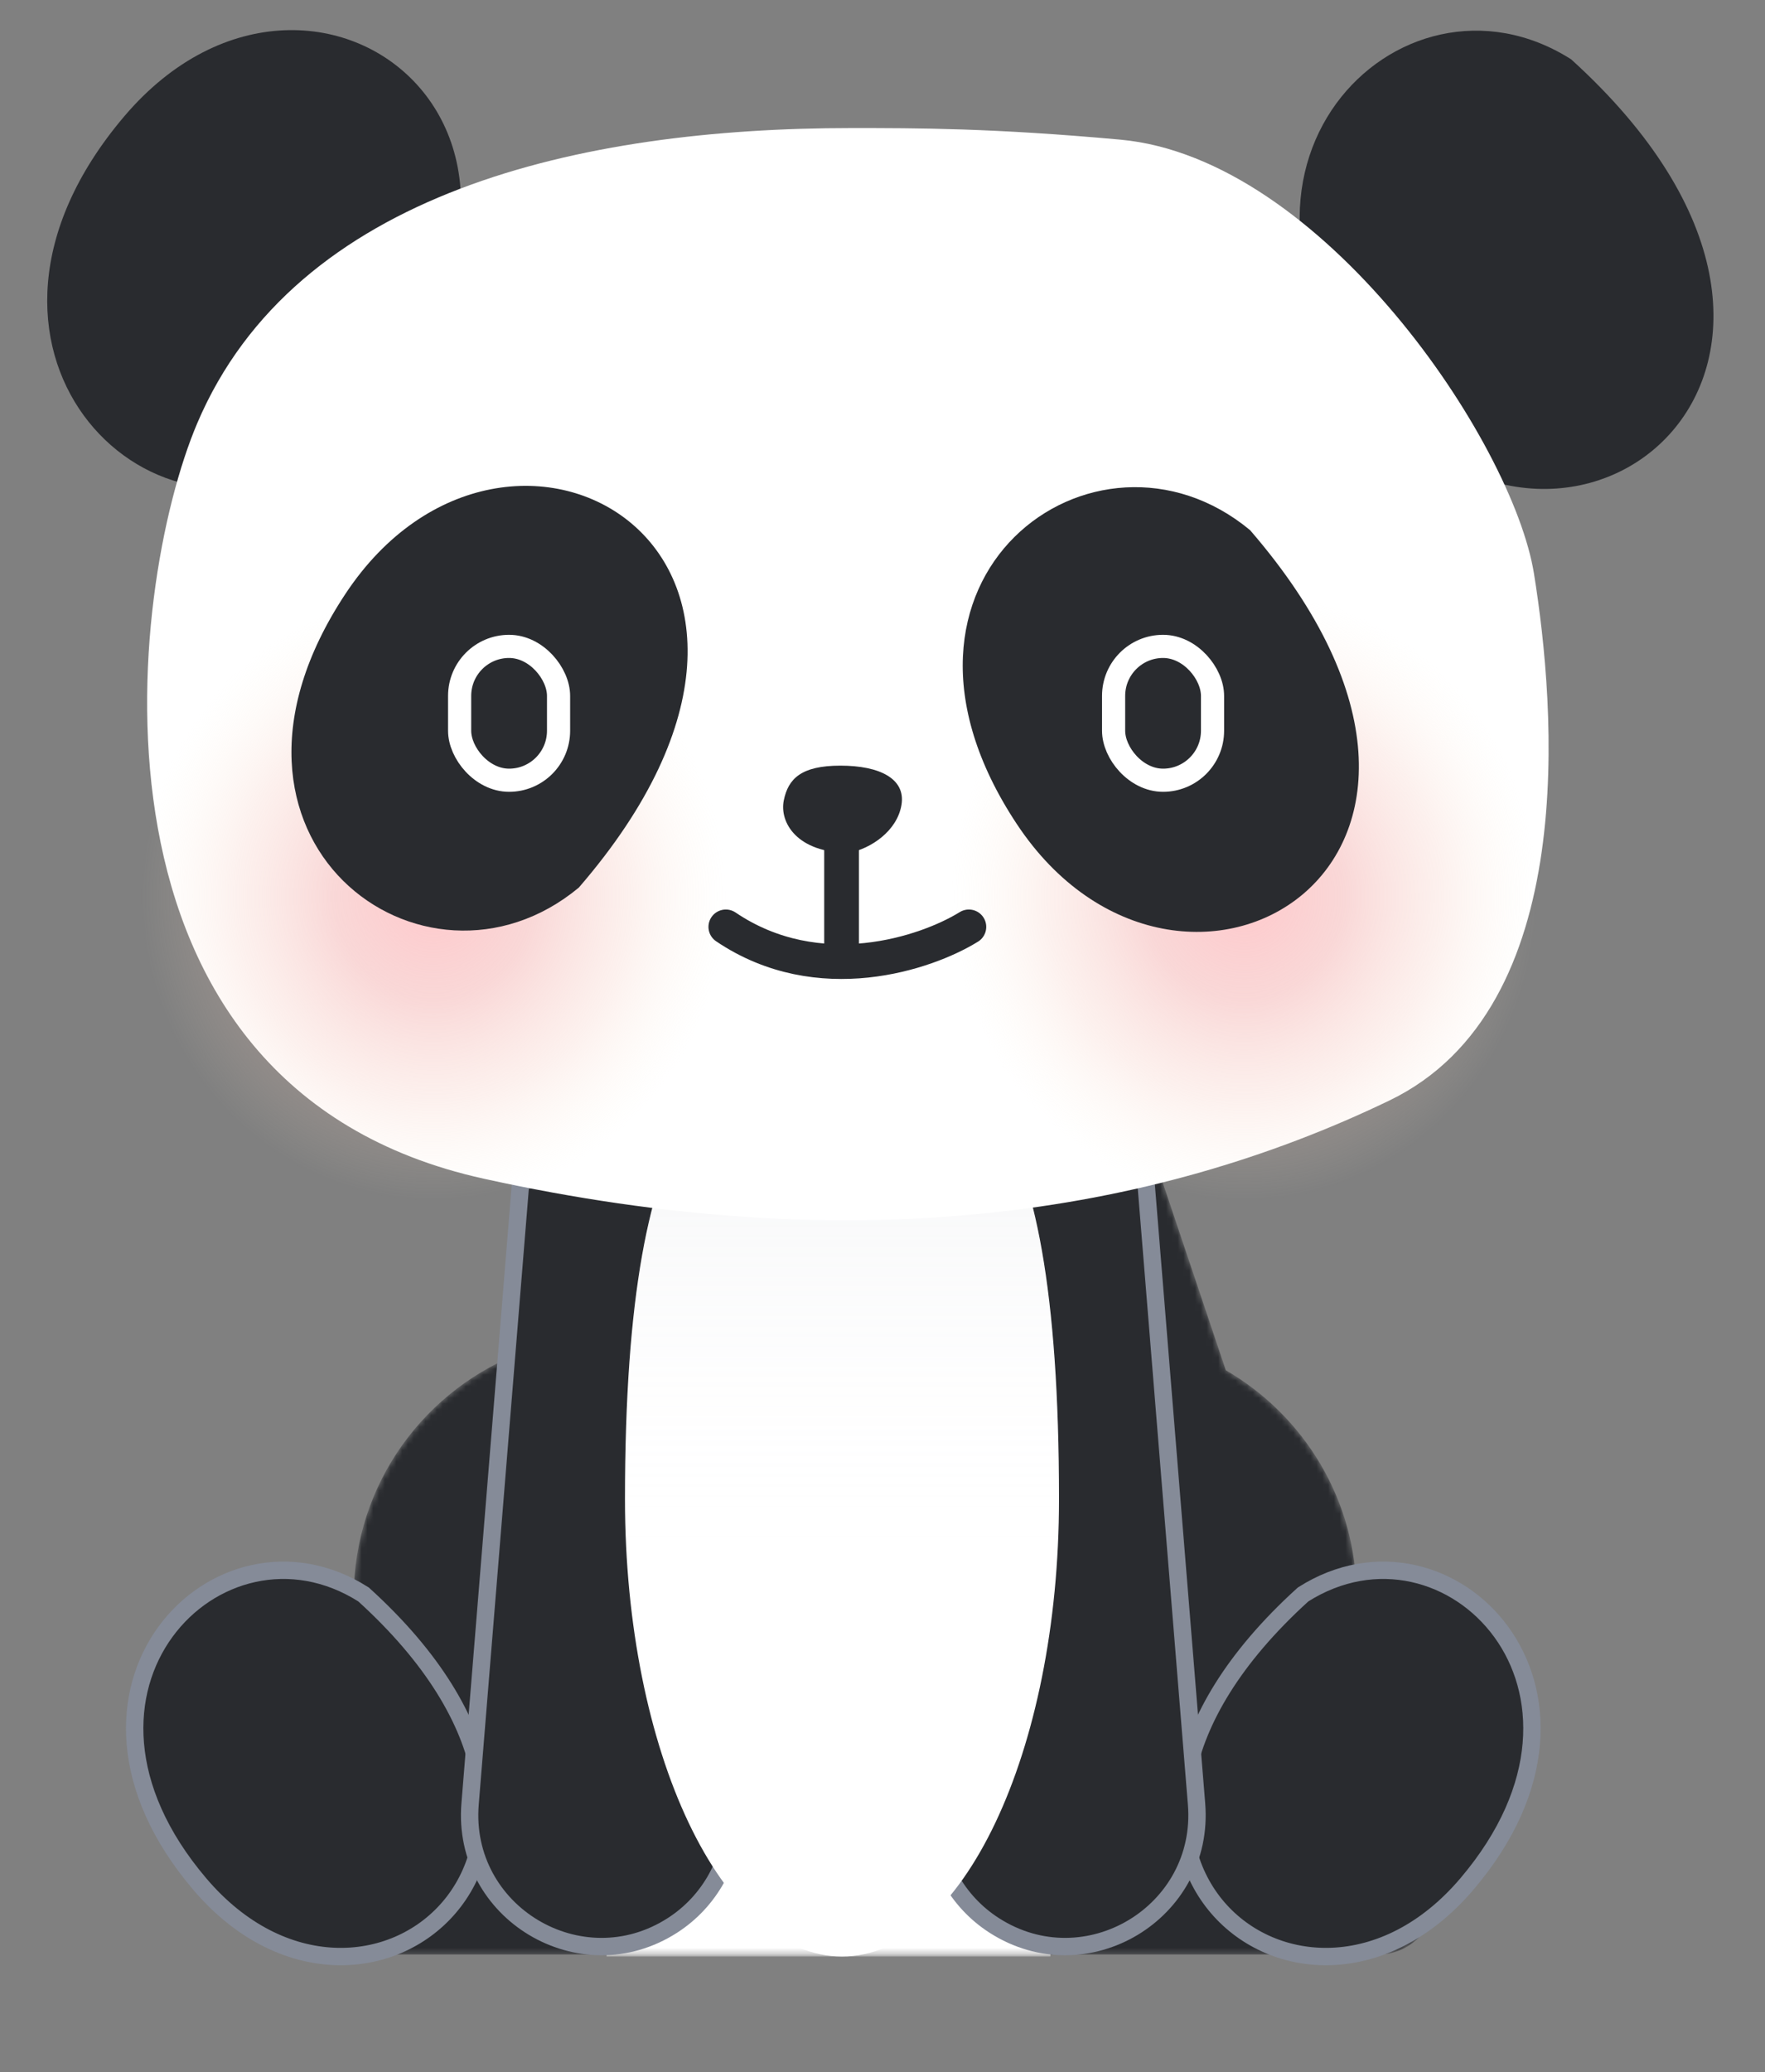 <svg width="305" height="358" viewBox="0 0 305 358" fill="none" xmlns="http://www.w3.org/2000/svg">
<rect x="0" y="0" width="305" height="358" fill="#808080" stroke="none"/>
<mask id="mask0_18_320" style="mask-type:alpha" maskUnits="userSpaceOnUse" x="47" y="185" width="201" height="153">
<path fill-rule="evenodd" clip-rule="evenodd" d="M106.275 187.592C106.663 186.325 107.832 185.459 109.157 185.459H192.429C193.724 185.459 194.873 186.286 195.286 187.512L211.813 236.681C211.815 236.686 211.811 236.69 211.807 236.69V236.69C211.8 236.69 211.797 236.7 211.803 236.703C225.322 244.517 234.418 259.13 234.418 275.867V285.661C234.418 295.699 231.146 304.973 225.611 312.475C224.005 314.651 225.453 318.058 228.157 318.058H238.185C243.594 318.058 247.979 322.443 247.979 327.852C247.979 333.261 243.594 337.646 238.185 337.646H57.369C51.96 337.646 47.575 333.261 47.575 327.852C47.575 322.443 51.96 318.058 57.369 318.058H67.397C70.102 318.058 71.549 314.651 69.943 312.475C64.408 304.973 61.136 295.699 61.136 285.661V275.867C61.136 256.302 73.566 239.639 90.961 233.347C91.887 233.011 92.621 232.276 92.909 231.333L106.275 187.592Z" fill="#292B2F"/>
</mask>
<g mask="url(#mask0_18_320)">
<path fill-rule="evenodd" clip-rule="evenodd" d="M106.275 187.592C106.663 186.325 107.832 185.459 109.157 185.459H192.429C193.724 185.459 194.873 186.286 195.286 187.512L211.813 236.681C211.815 236.686 211.811 236.69 211.807 236.69V236.69C211.8 236.69 211.797 236.7 211.803 236.703C225.322 244.517 234.418 259.13 234.418 275.867V285.661C234.418 295.699 231.146 304.973 225.611 312.475C224.005 314.651 225.453 318.058 228.157 318.058H238.185C243.594 318.058 247.979 322.443 247.979 327.852C247.979 333.261 243.594 337.646 238.185 337.646H57.369C51.96 337.646 47.575 333.261 47.575 327.852C47.575 322.443 51.96 318.058 57.369 318.058H67.397C70.102 318.058 71.549 314.651 69.943 312.475C64.408 304.973 61.136 295.699 61.136 285.661V275.867C61.136 256.302 73.566 239.639 90.961 233.347C91.887 233.011 92.621 232.276 92.909 231.333L106.275 187.592Z" fill="#292B2F"/>
<path d="M102.133 199.261L188.692 198L191.433 207.459L181.5 338H104.829L99 207.459L102.133 199.261Z" fill="white"/>
</g>
<path d="M62.819 275.449C37.764 259.528 6.024 291.93 34.497 325.452C62.969 358.974 111.469 319.552 62.819 275.449Z" fill="#292B2F" stroke="#858B98" stroke-width="3"/>
<path d="M81.232 311.64L90 203.908L128 202L126.648 313.761C126.556 321.402 122.632 328.487 116.204 332.619C100.357 342.806 79.704 330.417 81.232 311.64Z" fill="#292B2F" stroke="#858B98" stroke-width="3" stroke-linecap="round"/>
<path d="M225.181 275.449C250.236 259.528 281.976 291.93 253.503 325.452C225.03 358.974 176.531 319.552 225.181 275.449Z" fill="#292B2F" stroke="#858B98" stroke-width="3"/>
<path d="M206.768 311.64L198 203.908L160 202L161.352 313.761C161.444 321.402 165.368 328.487 171.796 332.619C187.643 342.806 208.296 330.417 206.768 311.64Z" fill="#292B2F" stroke="#858B98" stroke-width="3" stroke-linecap="round"/>
<path d="M183 259C183 302.631 166.211 338 145.5 338C124.789 338 108 302.631 108 259C108 188.488 124.789 180 145.5 180C166.211 180 183 186.529 183 259Z" fill="white"/>
<path d="M183 259C183 302.631 166.211 338 145.5 338C124.789 338 108 302.631 108 259C108 188.488 124.789 180 145.5 180C166.211 180 183 186.529 183 259Z" fill="url(#paint0_linear_18_320)" fill-opacity="0.2"/>
<path d="M55.076 79.42C25.351 98.309 -12.305 59.866 21.475 20.096C55.255 -19.674 112.794 27.096 55.076 79.42Z" fill="#292B2F"/>
<path d="M271.502 10.251C241.777 -8.638 204.121 29.805 237.901 69.575C271.681 109.345 329.22 62.575 271.502 10.251Z" fill="#292B2F"/>
<path d="M34.082 73.123C51.082 33.123 100.426 22.123 147.082 22.123H147.082C158.582 22.123 171.582 22.123 193.582 24.123C228.426 27.291 261.415 76.29 265.082 99.123C268.748 121.956 273.282 174.123 240.082 190.123C198.582 210.123 147.082 217.623 83.582 203.623C11.582 187.749 21.959 101.646 34.082 73.123Z" fill="white"/>
<ellipse cx="74.904" cy="154.871" rx="50.478" ry="52.738" fill="url(#paint1_radial_18_320)"/>
<ellipse cx="215.036" cy="154.871" rx="50.478" ry="52.738" fill="url(#paint2_radial_18_320)"/>
<path d="M100.019 153.339C73.297 175.503 31.626 144.973 59.699 102.585C87.771 60.196 149.944 95.599 100.019 153.339Z" fill="#292B2F"/>
<path d="M216.019 91.587C189.297 69.422 147.626 99.953 175.699 142.341C203.771 184.729 265.944 149.326 216.019 91.587Z" fill="#292B2F"/>
<rect x="79.426" y="111.667" width="17.095" height="23.122" rx="8.548" fill="#292B2F" stroke="white" stroke-width="4"/>
<rect x="192.436" y="111.667" width="17.095" height="23.122" rx="8.548" fill="#292B2F" stroke="white" stroke-width="4"/>
<path d="M135.438 138.296C134.684 142.063 137.698 147.337 146.739 147.337C150.506 146.584 155.026 143.57 155.779 139.05C156.533 134.529 152.012 132.269 145.232 132.269C138.451 132.269 136.191 134.529 135.438 138.296Z" fill="#292B2F"/>
<path d="M145.426 146.123V163.123" stroke="#292B2F" stroke-width="6" stroke-linecap="round"/>
<path d="M125.426 160.123C141.495 170.99 160.121 164.651 167.426 160.123" stroke="#292B2F" stroke-width="6" stroke-linecap="round"/>
<defs>
<linearGradient id="paint0_linear_18_320" x1="145.5" y1="180" x2="145.5" y2="338" gradientUnits="userSpaceOnUse">
<stop stop-color="#BCC0C9"/>
<stop offset="0.557" stop-color="white" stop-opacity="0"/>
</linearGradient>
<radialGradient id="paint1_radial_18_320" cx="0" cy="0" r="1" gradientUnits="userSpaceOnUse" gradientTransform="translate(74.904 154.871) rotate(90) scale(52.738 50.478)">
<stop stop-color="#FF9AA0" stop-opacity="0.54"/>
<stop offset="0.339" stop-color="#F19D9C" stop-opacity="0.402"/>
<stop offset="0.672" stop-color="#F4BFB2" stop-opacity="0.222"/>
<stop offset="1" stop-color="#F9E8CE" stop-opacity="0"/>
</radialGradient>
<radialGradient id="paint2_radial_18_320" cx="0" cy="0" r="1" gradientUnits="userSpaceOnUse" gradientTransform="translate(215.036 154.871) rotate(90) scale(52.738 50.478)">
<stop stop-color="#FF9AA0" stop-opacity="0.54"/>
<stop offset="0.339" stop-color="#F19D9C" stop-opacity="0.402"/>
<stop offset="0.672" stop-color="#F4BFB2" stop-opacity="0.222"/>
<stop offset="1" stop-color="#F9E8CE" stop-opacity="0"/>
</radialGradient>
</defs>
</svg>
